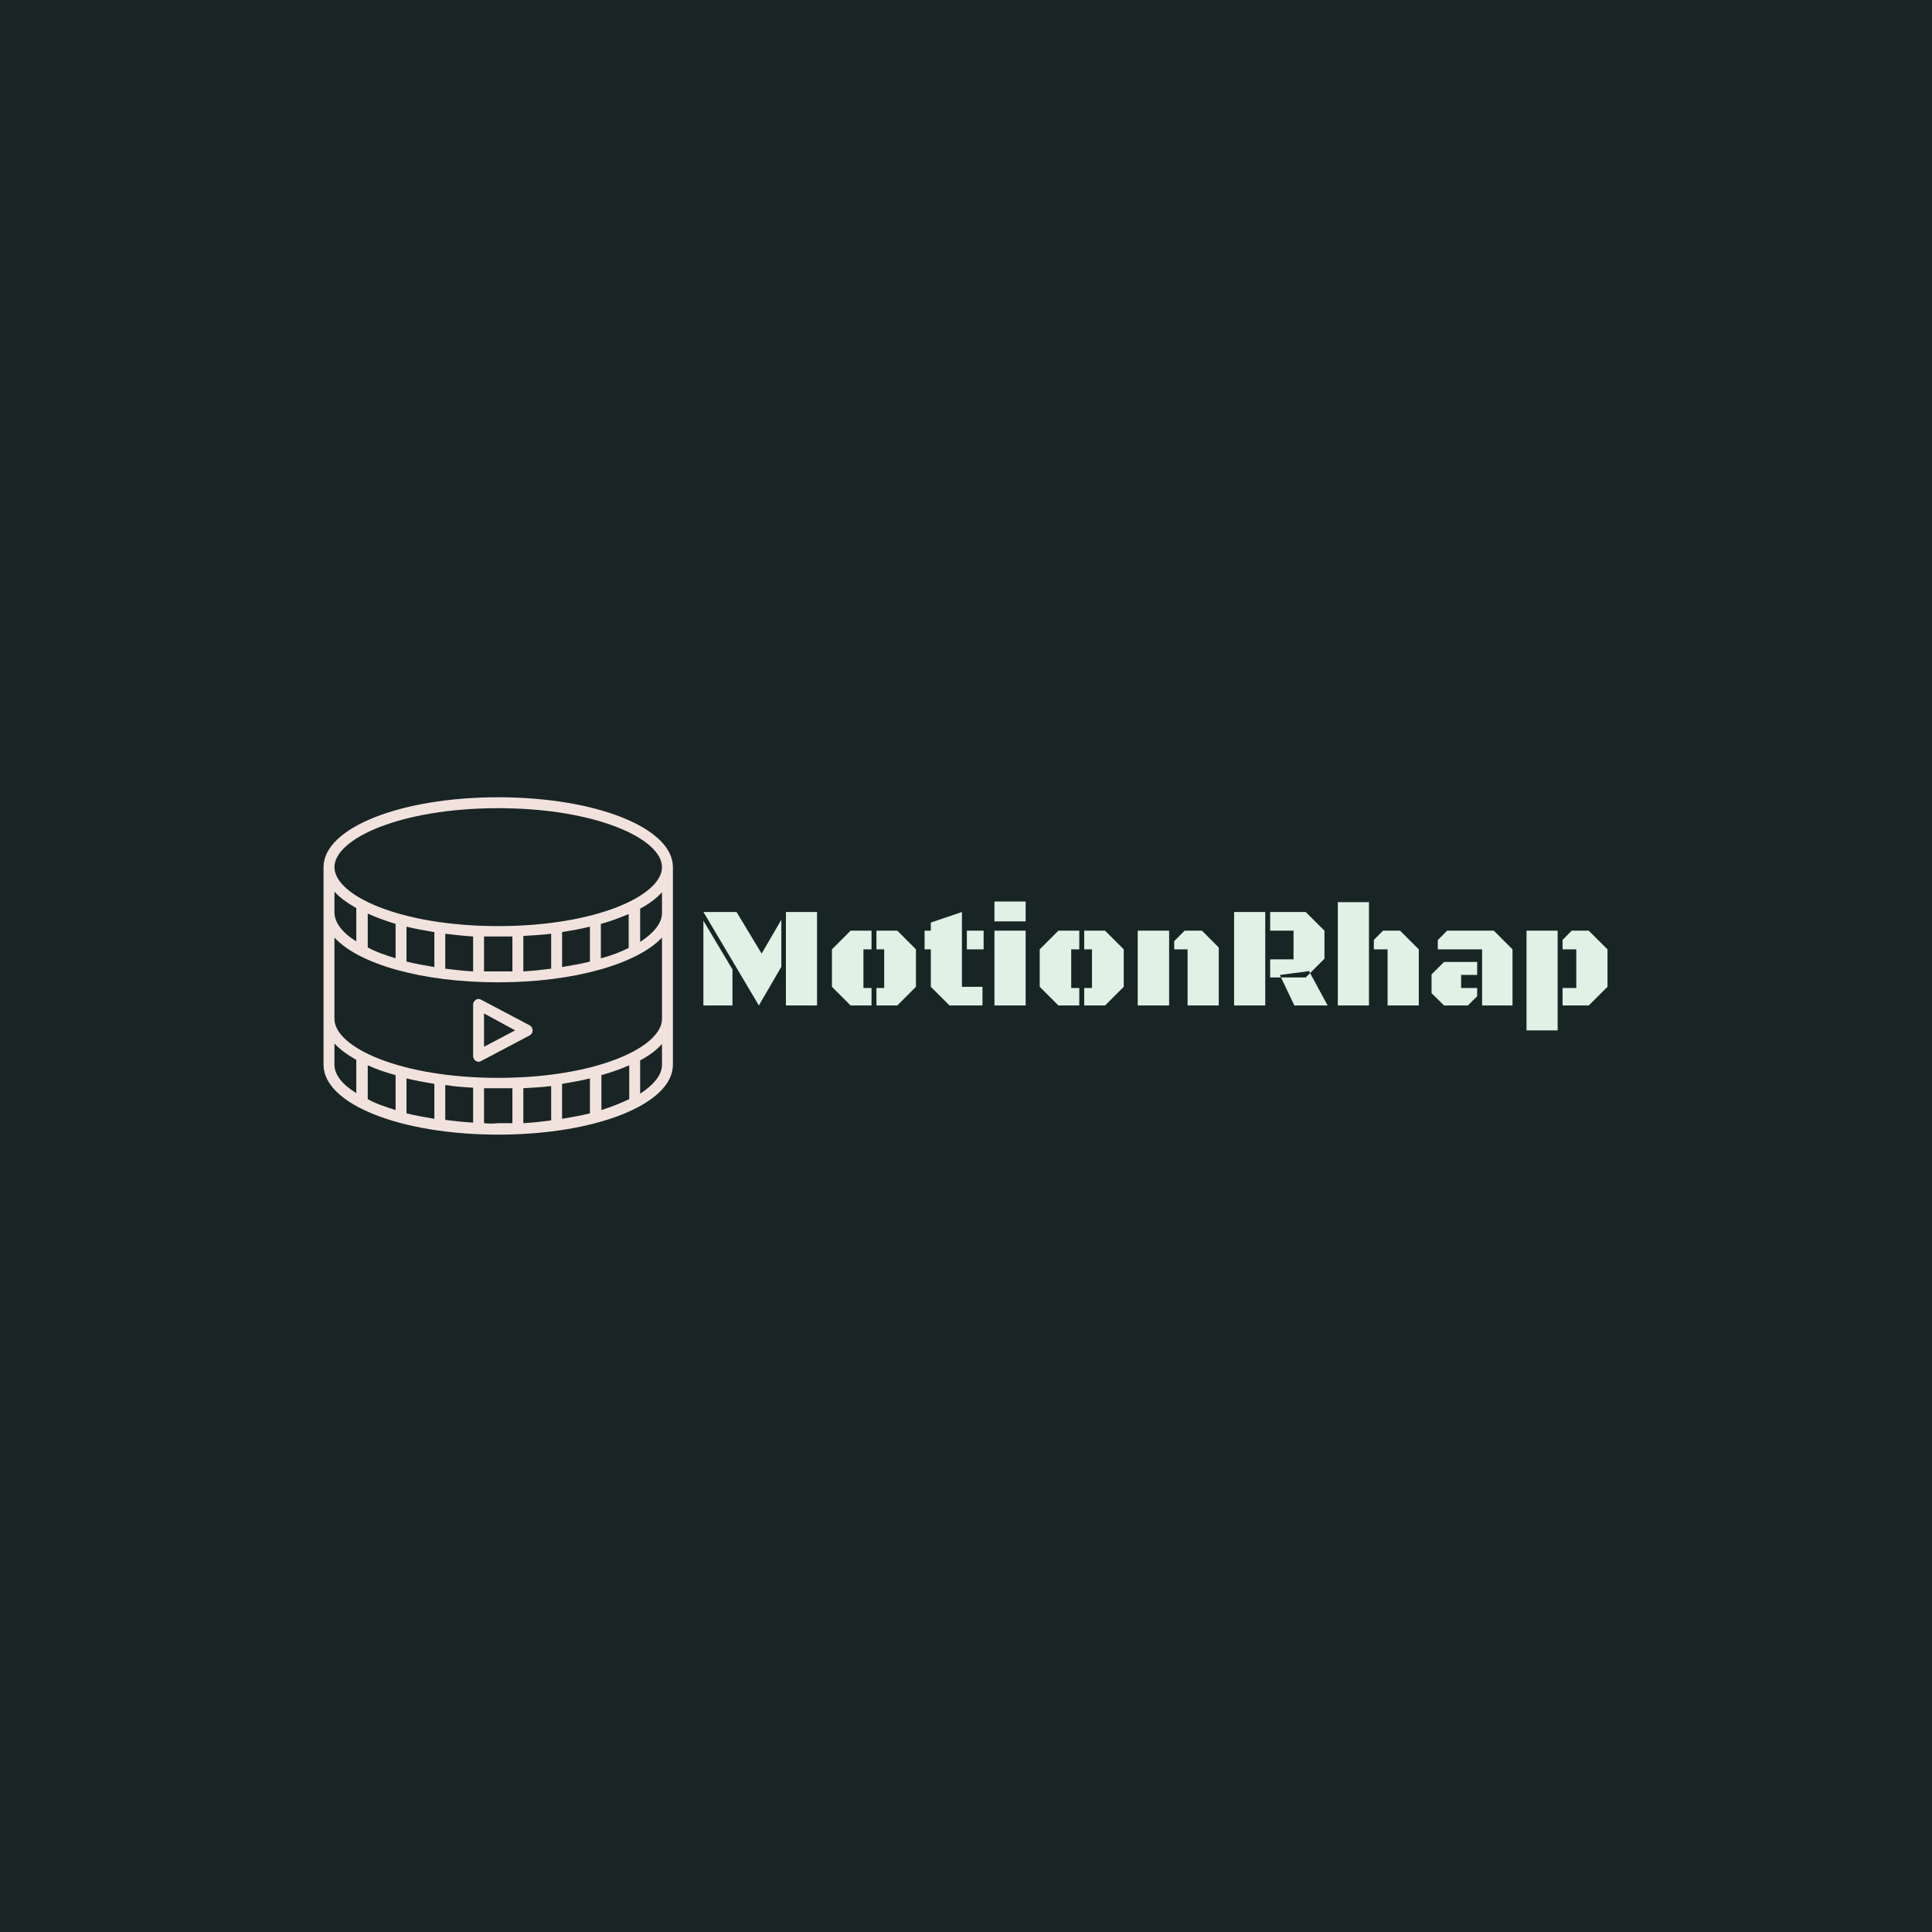 <svg xmlns="http://www.w3.org/2000/svg" version="1.1" xmlns:xlink="http://www.w3.org/1999/xlink" xmlns:svgjs="http://svgjs.dev/svgjs" width="1500" height="1500" viewBox="0 0 1500 1500"><rect width="1500" height="1500" fill="#182524"></rect><g transform="matrix(0.667,0,0,0.667,249.394,618.898)"><svg viewBox="0 0 396 104" data-background-color="#182524" preserveAspectRatio="xMidYMid meet" height="393" width="1500" xmlns="http://www.w3.org/2000/svg" xmlns:xlink="http://www.w3.org/1999/xlink"><g id="tight-bounds" transform="matrix(1,0,0,1,0.24,0.04)"><svg viewBox="0 0 395.52 103.919" height="103.919" width="395.52"><g><svg viewBox="0 0 561.647 147.567" height="103.919" width="395.52"><g transform="matrix(1,0,0,1,166.127,45.6)"><svg viewBox="0 0 395.52 56.366" height="56.366" width="395.52"><g id="textblocktransform"><svg viewBox="0 0 395.52 56.366" height="56.366" width="395.52" id="textblock"><g><svg viewBox="0 0 395.52 56.366" height="56.366" width="395.52"><g transform="matrix(1,0,0,1,0,0)"><svg width="395.52" viewBox="2.86 -36.04 313.47 44.68" height="56.366" data-palette-color="#e2f1e6"><path d="M22.09 0L2.88-32.4 14.36-32.4 23.05-17.99 29.88-29.71 29.88-13.4 22.09 0ZM42.26 0L31.47 0 31.47-32.4 42.26-32.4 42.26 0ZM12.94 0L2.86 0 2.86-29.39 12.94-12.48 12.94 0ZM76.56-19.46L76.56-6.47 70.09 0 62.86 0 62.86-6.05 65.55-6.05 65.55-19.46 62.86-19.46 62.86-25.93 70.09-25.93 76.56-19.46ZM58.35-19.46L58.35-6.05 61.15-6.05 61.15 0 53.9 0 47.43-6.47 47.43-19.46 53.9-25.93 61.15-25.93 61.15-19.46 58.35-19.46ZM92.5-32.4L92.5-6.47 99.63-6.47 99.63 0 88.2 0 81.71-6.47 81.71-19.46 79.56-19.46 79.56-25.93 81.71-25.93 81.71-28.74 92.5-32.4ZM100.02-19.46L94.21-19.46 94.21-25.93 100.02-25.93 100.02-19.46ZM103.78 0L103.78-25.93 114.59-25.93 114.59 0 103.78 0ZM103.78-29.15L103.78-36.04 114.59-36.04 114.59-29.15 103.78-29.15ZM148.6-19.46L148.6-6.47 142.13 0 134.9 0 134.9-6.05 137.59-6.05 137.59-19.46 134.9-19.46 134.9-25.93 142.13-25.93 148.6-19.46ZM130.39-19.46L130.39-6.05 133.19-6.05 133.19 0 125.94 0 119.47-6.47 119.47-19.46 125.94-25.93 133.19-25.93 133.19-19.46 130.39-19.46ZM164.34 0L153.45 0 153.45-25.93 164.34-25.93 164.34 0ZM170.74 0L170.74-19.46 166.1-19.46 166.1-22.29 169.71-25.93 175.72-25.93 181.55-20.09 181.55 0 170.74 0ZM197.67 0L186.87 0 186.87-32.4 197.67-32.4 197.67 0ZM207.48-25.93L199.37-25.93 199.37-32.4 211.7-32.4 218.2-25.93 218.2-16.21 213.22-11.23 212.88-11.91 202.74-10.57 203.13-9.72 199.37-9.72 199.37-15.99 207.48-15.99 207.48-25.93ZM213.22-11.23L219.3 0 207.77 0 203.13-9.72 211.7-9.72 213.22-11.23ZM222.83 0L222.83-35.82 233.63-35.82 233.63 0 222.83 0ZM240.09 0L240.09-19.46 235.33-19.46 235.33-22.73 238.51-25.93 244.42-25.93 250.91-19.46 250.91 0 240.09 0ZM283.4 0L272.86 0 272.86-19.46 257.5-19.46 257.5-22.68 260.75-25.93 276.93-25.93 283.4-19.46 283.4 0ZM259.67-15.09L271.15-15.09 271.15-10.6 265.58-10.6 265.58-6.05 271.15-6.05 271.15-3.2 267.92 0 259.67 0 255.33-4.27 255.33-10.77 259.67-15.09ZM299.05 8.64L288.26 8.64 288.26-25.93 299.05-25.93 299.05 8.64ZM305.52-6.05L305.52-19.46 300.76-19.46 300.76-22.73 303.93-25.93 309.84-25.93 316.33-19.46 316.33-6.47 309.84 0 300.76 0 300.76-6.05 305.52-6.05Z" opacity="1" transform="matrix(1,0,0,1,0,0)" fill="#e2f1e6" class="wordmark-text-0" data-fill-palette-color="primary" id="text-0"></path></svg></g></svg></g></svg></g></svg></g><g><svg viewBox="0 0 152.821 147.567" height="147.567" width="152.821"><g><svg xmlns="http://www.w3.org/2000/svg" xmlns:xlink="http://www.w3.org/1999/xlink" version="1.1" x="0" y="0" viewBox="1 2.1 64 61.8" enable-background="new 0 0 66 66" xml:space="preserve" height="147.567" width="152.821" class="icon-icon-0" data-fill-palette-color="accent" id="icon-0"><g fill="#f2e2de" data-fill-palette-color="accent"><g fill="#f2e2de" data-fill-palette-color="accent"><path d="M38.8 43.9l-8.9-4.7c-0.3-0.2-0.7-0.2-1 0-0.3 0.2-0.5 0.5-0.5 0.9v9.4c0 0.4 0.2 0.7 0.5 0.9 0.3 0.2 0.7 0.2 1 0l8.9-4.7c0.3-0.2 0.5-0.5 0.5-0.9C39.3 44.4 39.1 44.1 38.8 43.9zM30.4 47.8v-6.1l5.7 3.1L30.4 47.8z" fill="#f2e2de" data-fill-palette-color="accent"></path></g><g fill="#f2e2de" data-fill-palette-color="accent"><path d="M65 14.9C65 7.7 50.9 2.1 33 2.1 15.1 2.1 1 7.7 1 14.9v36.2c0 7.2 14.1 12.8 32 12.8 17.9 0 32-5.6 32-12.8C65 43.1 65 28.1 65 14.9zM33 4.1c17.9 0 30 5.6 30 10.8S50.9 25.7 33 25.7c-17.9 0-30-5.6-30-10.8S15.1 4.1 33 4.1zM51.8 31.6v-6.3c1.9-0.5 3.6-1.2 5.1-1.8v6.2C55.5 30.4 53.8 31.1 51.8 31.6zM14.2 25.3v6.3c-1.9-0.6-3.7-1.2-5.1-2v-6.2C10.6 24.1 12.3 24.7 14.2 25.3zM16.2 25.8c1.6 0.4 3.3 0.7 5.1 1v6.4c-1.8-0.3-3.5-0.6-5.1-1V25.8zM23.3 27.1c1.7 0.2 3.4 0.4 5.1 0.5V34c-1.8-0.1-3.5-0.3-5.1-0.5V27.1zM30.4 27.6c0.8 0 1.7 0 2.6 0 0.9 0 1.7 0 2.6 0V34c-0.8 0-1.7 0-2.6 0-0.9 0-1.7 0-2.6 0V27.6zM37.6 27.5c1.8-0.1 3.5-0.2 5.1-0.4v6.4c-1.6 0.2-3.3 0.4-5.1 0.5V27.5zM44.7 26.8c1.8-0.3 3.5-0.6 5.1-1v6.4c-1.6 0.4-3.3 0.7-5.1 1V26.8zM3 19.4c1 1.1 2.4 2.1 4 3v6.1c-2.6-1.6-4-3.5-4-5.3V19.4zM3 51.1v-3.9c1 1.1 2.4 2.1 4 3v6.1C4.4 54.7 3 52.9 3 51.1zM28.4 55.3v6.4c-1.8-0.1-3.5-0.3-5.1-0.5v-6.4C25 55.1 26.7 55.2 28.4 55.3zM21.3 61c-1.8-0.3-3.5-0.6-5.1-1v-6.4c1.6 0.4 3.3 0.7 5.1 1V61zM14.2 59.4c-1.9-0.6-3.7-1.2-5.1-2v-6.2c1.5 0.7 3.3 1.3 5.1 1.8V59.4zM30.4 61.8v-6.4c0.8 0 1.7 0 2.6 0 0.9 0 1.7 0 2.6 0v6.4c-0.8 0-1.7 0-2.6 0C32.1 61.9 31.3 61.9 30.4 61.8zM57 51.2v6.2c-1.5 0.7-3.2 1.4-5.1 2v-6.4C53.7 52.5 55.4 51.9 57 51.2zM49.8 60c-1.6 0.4-3.3 0.7-5.1 1v-6.4c1.8-0.3 3.5-0.6 5.1-1V60zM42.7 61.3c-1.6 0.2-3.3 0.4-5.1 0.5v-6.4c1.8-0.1 3.5-0.2 5.1-0.4V61.3zM63 51.1c0 1.8-1.4 3.6-4 5.3v-6.1c1.7-0.9 3-1.9 4-3V51.1zM63 42.7c0 5.2-12.1 10.8-30 10.8-17.9 0-30-5.6-30-10.8V27.8c4.5 4.9 16.1 8.2 30 8.2 13.9 0 25.5-3.4 30-8.2V42.7zM63 23.3c0 1.8-1.4 3.6-4 5.3v-6.1c1.7-0.9 3-1.9 4-3V23.3z" fill="#f2e2de" data-fill-palette-color="accent"></path></g></g></svg></g></svg></g></svg></g><defs></defs></svg><rect width="395.52" height="103.919" fill="none" stroke="none" visibility="hidden"></rect></g></svg></g></svg>